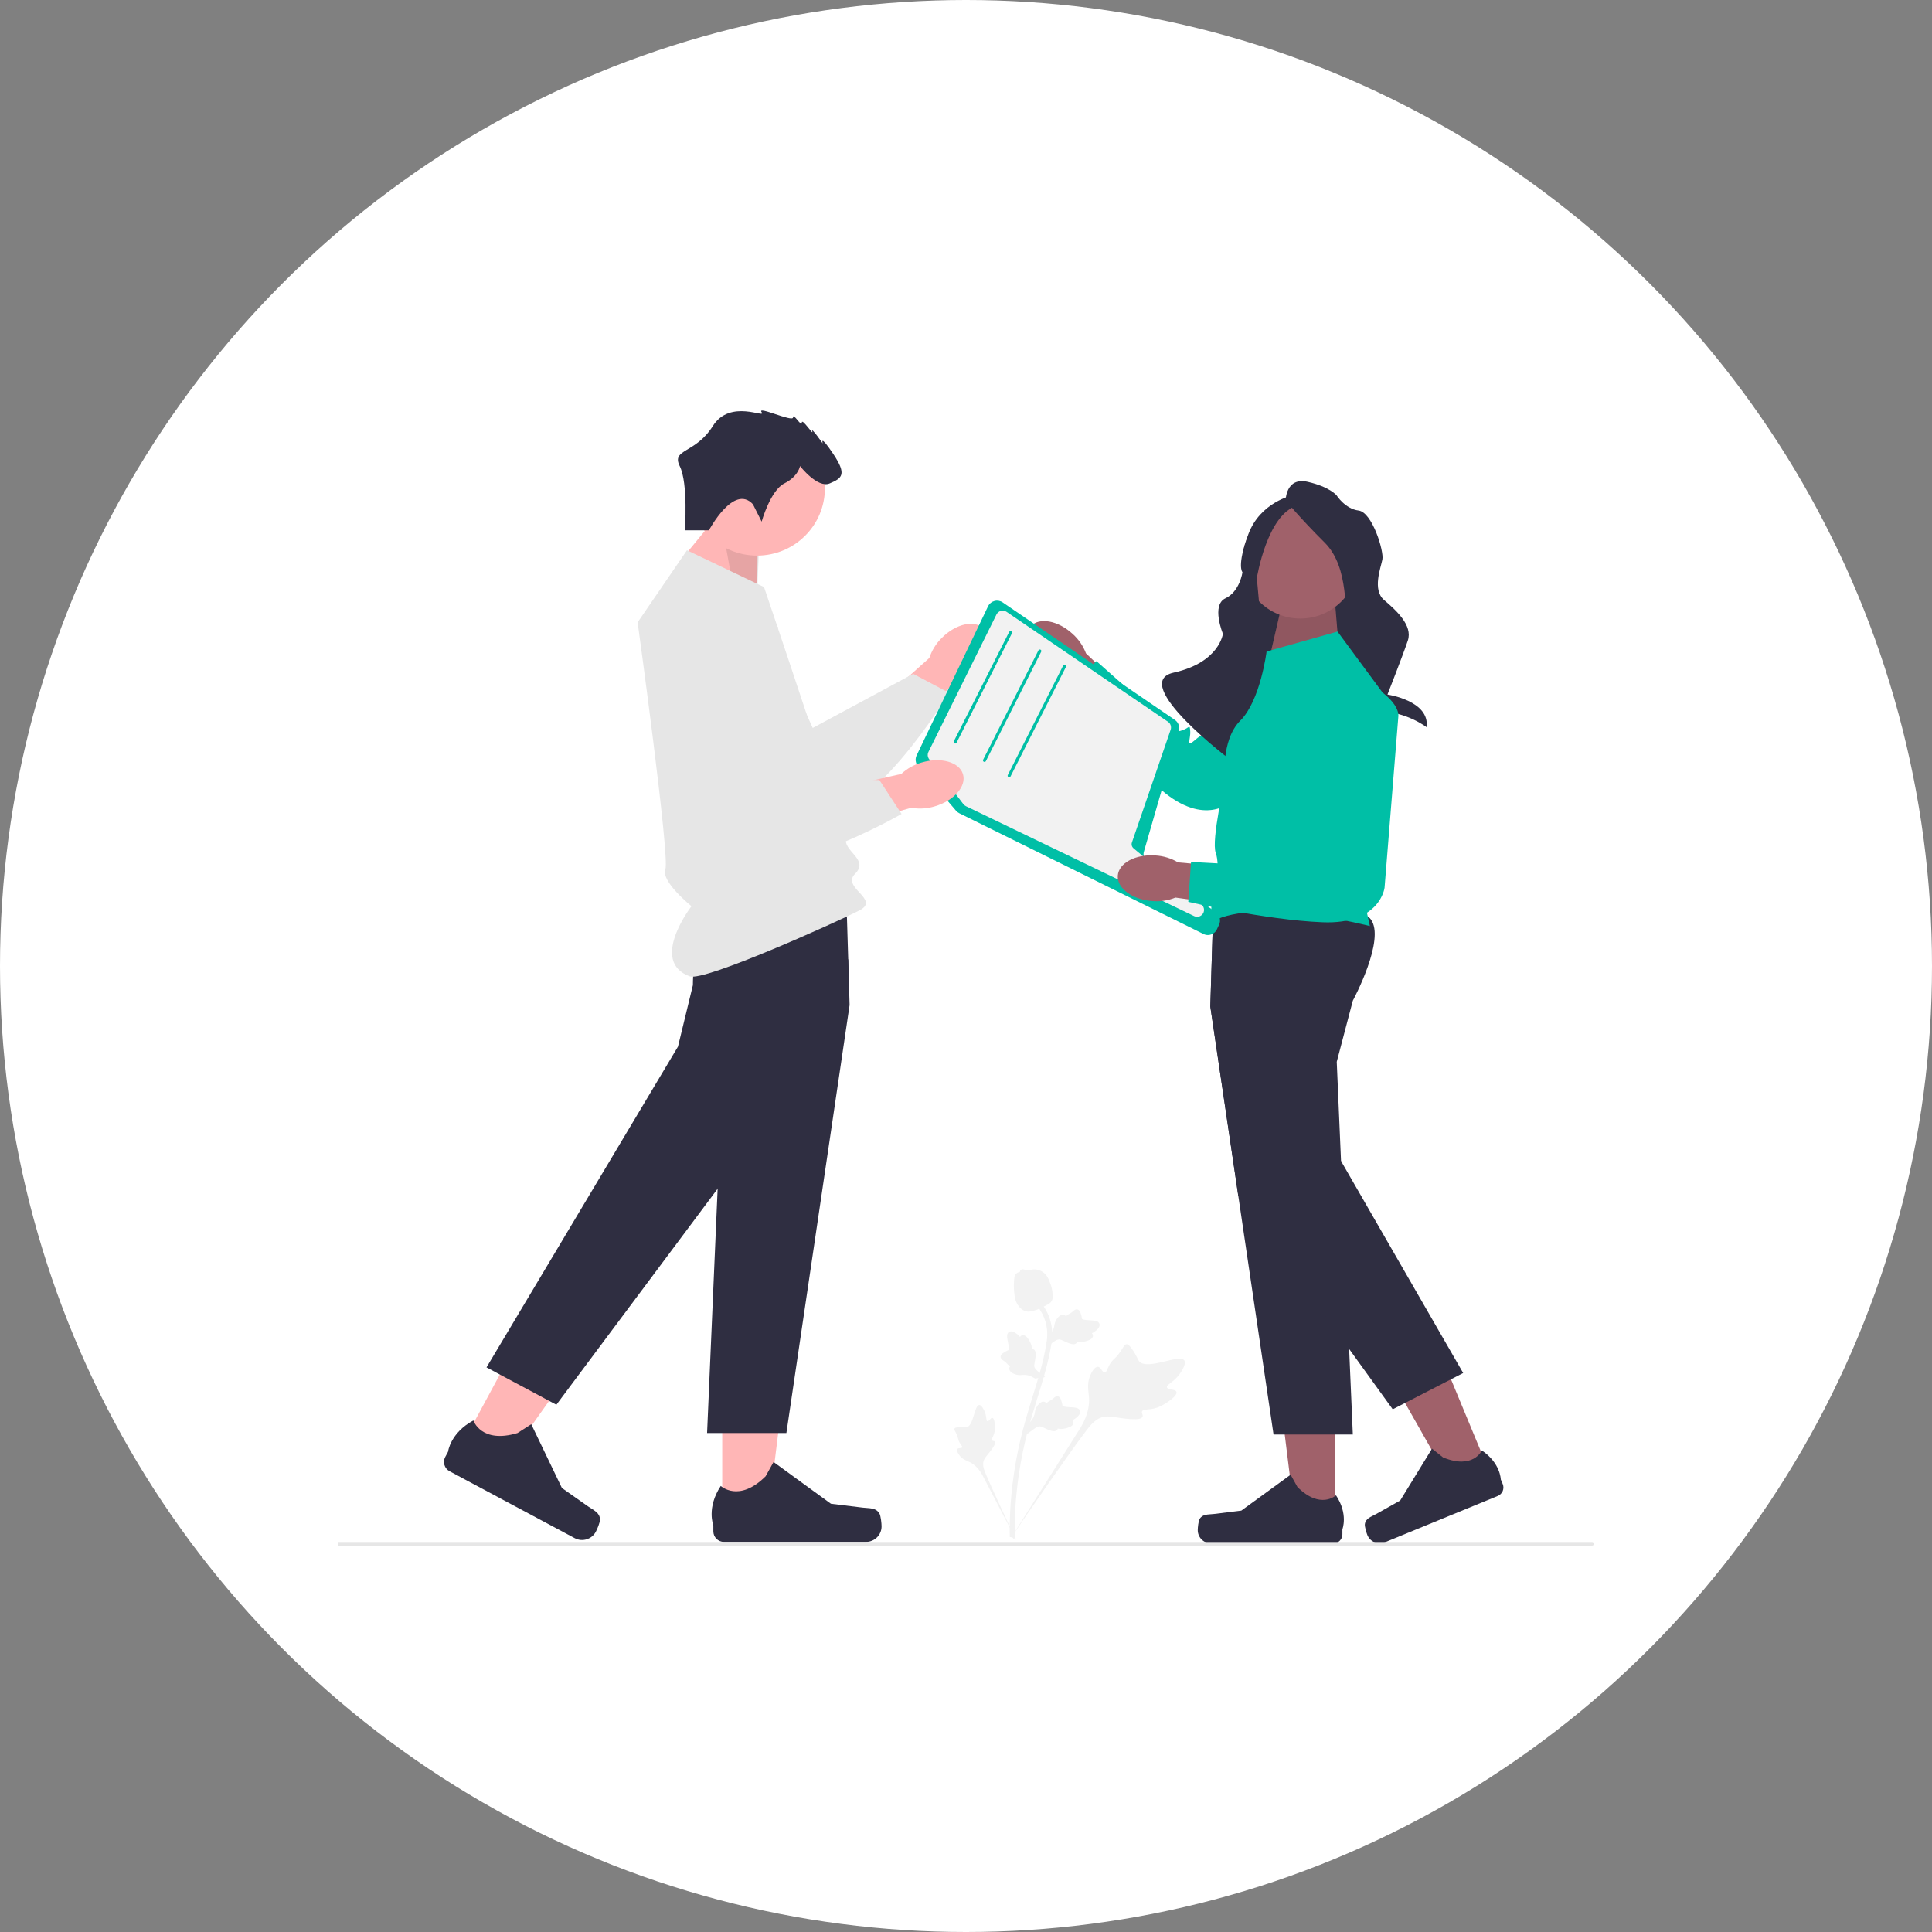 <svg width="80" height="80" viewBox="0 0 80 80" fill="none" xmlns="http://www.w3.org/2000/svg">
<rect x="0" y="0" width="80" height="80" fill="#808080" stroke="none"/>
<circle cx="40" cy="40" r="40" fill="white"/>
<g clip-path="url(#clip0_160_1149)">
<path d="M38.994 26.418C39.573 25.831 40.346 25.654 40.721 26.02C41.096 26.387 40.93 27.159 40.351 27.745C40.123 27.983 39.841 28.162 39.529 28.269L37.044 30.722L35.913 29.537L38.482 27.245C38.584 26.933 38.759 26.649 38.994 26.418Z" fill="#FFB6B6"/>
<path d="M31.049 24.393L33.653 30.143L37.813 27.902L39.301 28.689C39.301 28.689 35.901 34.345 33.573 33.701C31.245 33.057 27.11 27.219 27.855 25.417C28.6 23.615 31.049 24.393 31.049 24.393Z" fill="#E6E6E6"/>
<path d="M43.123 27.639C42.519 27.079 42.319 26.314 42.677 25.932C43.035 25.549 43.815 25.692 44.42 26.253C44.665 26.473 44.853 26.748 44.969 27.056L47.501 29.46L46.342 30.618L43.968 28.125C43.652 28.033 43.362 27.866 43.123 27.639Z" fill="#A0616A"/>
<path d="M55.878 28.009L50.99 33.186C50.99 33.186 49.893 34.267 48.087 32.709C46.282 31.151 44.274 28.594 44.274 28.594L45.4 27.375L47.395 29.145C47.395 29.145 48.58 29.62 48.662 29.926C48.744 30.233 48.514 30.36 48.884 30.262C49.254 30.163 49.261 29.944 49.285 30.277C49.308 30.61 49.082 30.998 49.509 30.622C49.937 30.245 50.064 30.474 50.064 30.474L53.188 26.357C53.188 26.357 55.206 24.769 55.787 26.193C56.367 27.616 55.878 28.009 55.878 28.009Z" fill="#00BFA6"/>
<path d="M29.906 62.713L31.806 62.713L32.709 55.423L29.906 55.423L29.906 62.713Z" fill="#FFB6B6"/>
<path d="M36.414 62.67C36.473 62.769 36.504 63.089 36.504 63.204C36.504 63.558 36.215 63.846 35.859 63.846H29.977C29.735 63.846 29.538 63.65 29.538 63.408V63.164C29.538 63.164 29.247 62.432 29.846 61.529C29.846 61.529 30.59 62.236 31.703 61.129L32.031 60.538L34.406 62.266L35.722 62.427C36.01 62.462 36.266 62.422 36.414 62.67Z" fill="#2F2E41"/>
<path d="M51.797 29.074H56.504V22.154H51.797V29.074Z" fill="#2F2E41"/>
<path d="M55.447 26.964L55.283 24.982H53.091L52.605 27.082L55.447 26.964Z" fill="#A0616A"/>
<path opacity="0.1" d="M55.447 26.964L55.283 24.982H53.091L52.605 27.082L55.447 26.964Z" fill="black"/>
<path d="M31.344 24.762L31.382 22.213L29.802 21.233L28.084 23.324L31.344 24.762Z" fill="#FFB6B6"/>
<path opacity="0.1" d="M31.344 24.762L31.446 22.276L29.802 21.233L30.361 24.309L31.344 24.762Z" fill="black"/>
<path d="M53.842 25.612C55.165 25.612 56.237 24.545 56.237 23.229C56.237 21.912 55.165 20.845 53.842 20.845C52.519 20.845 51.446 21.912 51.446 23.229C51.446 24.545 52.519 25.612 53.842 25.612Z" fill="#A0616A"/>
<path d="M53.237 20.721C53.237 20.721 53.237 19.742 54.151 19.952C55.064 20.161 55.345 20.511 55.345 20.511C55.345 20.511 55.696 21.07 56.258 21.14C56.82 21.21 57.312 22.818 57.242 23.167C57.172 23.517 56.82 24.425 57.312 24.845C57.804 25.264 58.506 25.893 58.296 26.522C58.085 27.151 57.453 28.759 57.453 28.759C57.453 28.759 59.216 29.016 59.072 30.111C59.072 30.111 58.225 29.458 57.101 29.458C55.977 29.458 56.118 27.429 56.118 27.429C56.118 27.429 56.047 26.173 55.837 25.823C55.626 25.474 55.907 23.517 54.853 22.468C53.799 21.42 53.237 20.721 53.237 20.721Z" fill="#2F2E41"/>
<path d="M53.518 20.511C53.518 20.511 52.184 20.791 51.692 22.119C51.2 23.447 51.448 23.694 51.448 23.694C51.448 23.694 51.34 24.494 50.743 24.774C50.146 25.055 50.638 26.243 50.638 26.243C50.638 26.243 50.497 27.431 48.601 27.851C46.704 28.27 50.979 31.486 50.979 31.486C50.979 31.486 50.672 29.968 52.639 29.898C54.606 29.828 52.254 26.243 52.254 26.243L52.043 23.936C52.043 23.936 52.465 21.28 53.729 20.93C54.994 20.581 53.518 20.511 53.518 20.511Z" fill="#2F2E41"/>
<path d="M31.349 23.006C32.9 23.006 34.158 21.755 34.158 20.211C34.158 18.667 32.9 17.415 31.349 17.415C29.797 17.415 28.539 18.667 28.539 20.211C28.539 21.755 29.797 23.006 31.349 23.006Z" fill="#FFB6B6"/>
<path d="M35.18 41.617L32.563 59.338H29.279L29.716 49.222L29.946 43.904L29.279 41.372C29.279 41.372 28.975 40.809 28.719 40.127C28.431 39.357 28.203 38.434 28.541 37.996C28.666 37.835 28.989 37.716 29.429 37.627C29.698 37.572 30.011 37.53 30.349 37.497C32.29 37.306 35.053 37.425 35.053 37.425L35.123 39.73L35.162 41.018L35.18 41.617Z" fill="#2F2E41"/>
<path d="M19.092 59.889L20.765 60.784L25.029 54.788L22.559 53.468L19.092 59.889Z" fill="#FFB6B6"/>
<path d="M24.845 62.916C24.85 63.031 24.725 63.328 24.67 63.429C24.502 63.741 24.111 63.858 23.797 63.691L18.616 60.921C18.402 60.806 18.322 60.541 18.437 60.328L18.552 60.114C18.552 60.114 18.645 59.331 19.602 58.818C19.602 58.818 19.921 59.792 21.428 59.34L21.998 58.974L23.268 61.615L24.351 62.377C24.588 62.543 24.832 62.628 24.845 62.916Z" fill="#2F2E41"/>
<path d="M35.162 41.018L33.773 43.789L29.716 49.222L23.038 58.167L20.145 56.621L28.073 43.339L28.691 40.794C28.691 40.794 28.691 40.519 28.719 40.127C28.774 39.35 28.939 38.112 29.429 37.627C29.496 37.561 29.568 37.509 29.646 37.474C29.794 37.408 30.039 37.424 30.349 37.497C31.642 37.804 34.055 39.125 35.123 39.73L35.162 41.018Z" fill="#2F2E41"/>
<path d="M55.269 62.935L53.636 62.935L52.859 56.667L55.269 56.667L55.269 62.935Z" fill="#A0616A"/>
<path d="M49.674 62.898C49.623 62.983 49.596 63.258 49.596 63.358C49.596 63.662 49.844 63.909 50.151 63.909H55.208C55.417 63.909 55.586 63.741 55.586 63.533V63.323C55.586 63.323 55.836 62.694 55.321 61.917C55.321 61.917 54.681 62.525 53.724 61.573L53.442 61.065L51.4 62.551L50.269 62.69C50.021 62.72 49.801 62.685 49.674 62.898Z" fill="#2F2E41"/>
<path d="M61.702 61.02L60.193 61.64L57.072 56.141L59.3 55.226L61.702 61.02Z" fill="#A0616A"/>
<path d="M56.516 63.11C56.502 63.208 56.583 63.472 56.62 63.564C56.737 63.845 57.061 63.979 57.344 63.863L62.019 61.944C62.212 61.864 62.304 61.645 62.225 61.452L62.144 61.259C62.144 61.259 62.134 60.582 61.361 60.06C61.361 60.06 61.002 60.864 59.753 60.348L59.297 59.985L57.979 62.133L56.986 62.691C56.769 62.813 56.552 62.864 56.516 63.11Z" fill="#2F2E41"/>
<path d="M56.018 41.435L55.352 43.967L55.529 48.075L55.824 54.899L55.832 55.091L55.865 55.858L56.018 59.401H52.735L51.273 49.504L50.117 41.68L50.239 37.697L50.245 37.488C50.245 37.488 56.118 37.234 56.756 38.06C57.395 38.886 56.018 41.435 56.018 41.435Z" fill="#2F2E41"/>
<path d="M60.587 56.854L60.03 57.141L57.972 58.201L57.67 58.356L55.865 55.858L51.273 49.504L50.117 41.68L50.239 37.697C50.758 37.532 51.174 37.465 51.385 37.563C52.333 38.004 52.288 40.898 52.288 40.898L52.866 43.451L55.529 48.075L60.587 56.854Z" fill="#2F2E41"/>
<path d="M48.714 57.636C48.672 57.507 48.352 57.563 48.321 57.448C48.29 57.334 48.598 57.238 48.833 56.914C48.876 56.856 49.144 56.489 49.041 56.335C48.846 56.042 47.491 56.771 47.166 56.362C47.095 56.272 47.066 56.118 46.853 55.831C46.768 55.717 46.714 55.662 46.649 55.663C46.557 55.666 46.524 55.78 46.38 55.988C46.163 56.299 46.085 56.26 45.942 56.514C45.836 56.704 45.823 56.825 45.747 56.832C45.639 56.842 45.594 56.606 45.462 56.597C45.327 56.588 45.192 56.821 45.125 57.002C44.999 57.344 45.077 57.605 45.094 57.864C45.113 58.147 45.069 58.561 44.76 59.091L41.85 63.704C42.475 62.764 44.249 60.2 44.964 59.259C45.17 58.987 45.392 58.715 45.733 58.663C46.062 58.614 46.462 58.776 47.02 58.766C47.085 58.765 47.266 58.76 47.31 58.664C47.347 58.585 47.256 58.517 47.289 58.442C47.333 58.343 47.532 58.385 47.803 58.319C47.994 58.272 48.124 58.195 48.236 58.129C48.269 58.109 48.77 57.807 48.714 57.636Z" fill="#F2F2F2"/>
<path d="M41.093 58.712C41.017 58.696 40.953 58.869 40.887 58.851C40.822 58.832 40.863 58.655 40.771 58.446C40.755 58.409 40.651 58.172 40.545 58.178C40.345 58.188 40.313 59.06 40.018 59.101C39.953 59.11 39.868 59.08 39.665 59.101C39.585 59.109 39.542 59.12 39.524 59.152C39.499 59.197 39.546 59.247 39.606 59.377C39.697 59.573 39.655 59.6 39.74 59.743C39.803 59.849 39.858 59.89 39.84 59.93C39.814 59.986 39.685 59.939 39.642 60.001C39.598 60.065 39.674 60.198 39.745 60.283C39.877 60.443 40.028 60.48 40.161 60.546C40.306 60.619 40.497 60.76 40.67 61.063L42.106 63.816C41.822 63.239 41.069 61.633 40.811 61.012C40.737 60.833 40.666 60.646 40.74 60.465C40.81 60.29 41.005 60.142 41.162 59.866C41.18 59.834 41.23 59.744 41.195 59.695C41.167 59.654 41.106 59.679 41.079 59.641C41.043 59.591 41.121 59.506 41.167 59.355C41.199 59.248 41.198 59.162 41.198 59.089C41.198 59.066 41.193 58.734 41.093 58.712Z" fill="#F2F2F2"/>
<path d="M42.525 59.384L42.57 58.969L42.598 58.943C42.726 58.823 42.806 58.695 42.836 58.564C42.841 58.543 42.845 58.522 42.848 58.501C42.863 58.415 42.882 58.309 42.964 58.199C43.011 58.138 43.132 57.999 43.258 58.048C43.292 58.06 43.315 58.082 43.331 58.105C43.335 58.101 43.339 58.097 43.343 58.093C43.398 58.041 43.436 58.021 43.472 58.003C43.501 57.989 43.53 57.974 43.579 57.935C43.6 57.917 43.618 57.902 43.632 57.889C43.676 57.85 43.733 57.804 43.81 57.822C43.892 57.844 43.92 57.922 43.939 57.974C43.972 58.066 43.982 58.129 43.989 58.171C43.992 58.186 43.994 58.203 43.996 58.209C44.014 58.254 44.24 58.266 44.324 58.27C44.515 58.281 44.68 58.289 44.719 58.419C44.748 58.512 44.688 58.613 44.538 58.728C44.491 58.764 44.444 58.789 44.404 58.807C44.429 58.831 44.449 58.863 44.45 58.907C44.453 59.01 44.346 59.09 44.133 59.143C44.08 59.157 44.008 59.174 43.915 59.17C43.871 59.168 43.833 59.161 43.8 59.155C43.795 59.173 43.786 59.193 43.77 59.211C43.722 59.265 43.646 59.279 43.542 59.248C43.427 59.217 43.336 59.173 43.256 59.135C43.186 59.102 43.126 59.074 43.075 59.066C42.981 59.053 42.893 59.111 42.788 59.188L42.525 59.384Z" fill="#F2F2F2"/>
<path d="M43.276 57.022L42.862 57.084L42.829 57.064C42.68 56.971 42.535 56.927 42.4 56.931C42.379 56.932 42.357 56.934 42.335 56.935C42.249 56.943 42.141 56.952 42.013 56.9C41.942 56.871 41.776 56.789 41.791 56.656C41.795 56.62 41.81 56.592 41.829 56.571C41.824 56.568 41.819 56.565 41.814 56.562C41.749 56.523 41.721 56.492 41.693 56.461C41.672 56.438 41.651 56.413 41.6 56.376C41.578 56.36 41.559 56.347 41.542 56.336C41.493 56.304 41.434 56.261 41.432 56.182C41.433 56.097 41.501 56.051 41.547 56.02C41.628 55.964 41.686 55.938 41.725 55.921C41.74 55.915 41.756 55.908 41.761 55.904C41.8 55.876 41.754 55.656 41.737 55.573C41.699 55.387 41.666 55.226 41.782 55.155C41.865 55.104 41.978 55.136 42.128 55.251C42.175 55.288 42.211 55.326 42.239 55.361C42.255 55.331 42.282 55.303 42.324 55.291C42.424 55.262 42.528 55.345 42.634 55.536C42.661 55.584 42.696 55.648 42.715 55.739C42.724 55.782 42.728 55.821 42.73 55.854C42.749 55.854 42.77 55.857 42.792 55.868C42.857 55.9 42.89 55.971 42.886 56.078C42.885 56.197 42.866 56.295 42.849 56.382C42.834 56.458 42.822 56.523 42.827 56.574C42.839 56.668 42.917 56.737 43.019 56.819L43.276 57.022Z" fill="#F2F2F2"/>
<path d="M43.332 55.784L43.377 55.369L43.405 55.343C43.533 55.223 43.613 55.095 43.643 54.964C43.648 54.943 43.652 54.922 43.655 54.9C43.67 54.815 43.689 54.709 43.771 54.599C43.818 54.538 43.939 54.399 44.065 54.448C44.099 54.46 44.122 54.482 44.138 54.505C44.142 54.501 44.146 54.497 44.151 54.493C44.205 54.44 44.243 54.421 44.279 54.403C44.307 54.388 44.337 54.374 44.386 54.335C44.407 54.317 44.425 54.302 44.439 54.289C44.483 54.25 44.54 54.204 44.617 54.222C44.699 54.244 44.727 54.322 44.746 54.374C44.779 54.465 44.789 54.529 44.796 54.571C44.798 54.586 44.801 54.603 44.803 54.609C44.821 54.654 45.047 54.665 45.131 54.67C45.322 54.681 45.487 54.689 45.526 54.819C45.555 54.912 45.495 55.013 45.345 55.128C45.298 55.164 45.251 55.188 45.211 55.207C45.236 55.231 45.256 55.263 45.257 55.306C45.26 55.41 45.153 55.489 44.94 55.543C44.887 55.556 44.815 55.574 44.722 55.57C44.678 55.568 44.64 55.561 44.607 55.555C44.602 55.573 44.593 55.593 44.577 55.611C44.529 55.665 44.453 55.679 44.349 55.648C44.234 55.616 44.143 55.573 44.063 55.535C43.993 55.502 43.933 55.474 43.882 55.466C43.788 55.453 43.7 55.511 43.595 55.587L43.332 55.784Z" fill="#F2F2F2"/>
<path d="M41.988 63.728L41.915 63.656L41.813 63.645C41.813 63.636 41.813 63.613 41.812 63.579C41.808 63.388 41.796 62.807 41.877 61.916C41.934 61.293 42.029 60.661 42.159 60.037C42.289 59.412 42.425 58.947 42.533 58.573C42.615 58.291 42.698 58.023 42.779 57.763C42.995 57.067 43.199 56.409 43.325 55.659C43.353 55.492 43.412 55.144 43.292 54.732C43.222 54.494 43.103 54.269 42.937 54.065L43.097 53.936C43.28 54.162 43.412 54.41 43.489 54.675C43.623 55.131 43.559 55.511 43.528 55.694C43.4 56.457 43.194 57.12 42.976 57.823C42.895 58.083 42.813 58.349 42.731 58.63C42.623 59 42.489 59.461 42.361 60.078C42.232 60.695 42.138 61.319 42.082 61.934C42.002 62.815 42.014 63.386 42.018 63.574C42.02 63.675 42.02 63.696 41.988 63.728Z" fill="#F2F2F2"/>
<path d="M42.497 54.301C42.489 54.299 42.481 54.297 42.472 54.295C42.303 54.248 42.167 54.111 42.069 53.887C42.023 53.782 42.012 53.672 41.99 53.452C41.987 53.418 41.972 53.246 41.99 53.018C42.002 52.869 42.018 52.809 42.059 52.762C42.104 52.71 42.165 52.68 42.23 52.665C42.231 52.645 42.238 52.626 42.251 52.608C42.304 52.532 42.392 52.563 42.44 52.579C42.465 52.588 42.495 52.599 42.529 52.605C42.582 52.614 42.614 52.605 42.662 52.591C42.708 52.577 42.766 52.561 42.845 52.562C43.002 52.564 43.117 52.634 43.156 52.657C43.357 52.778 43.426 52.97 43.507 53.192C43.523 53.236 43.576 53.398 43.588 53.605C43.597 53.754 43.577 53.816 43.555 53.859C43.509 53.95 43.438 53.991 43.263 54.079C43.08 54.171 42.987 54.217 42.912 54.241C42.737 54.295 42.627 54.33 42.497 54.301Z" fill="#F2F2F2"/>
<path d="M66 63.925C66 63.967 65.966 64 65.925 64H14V63.851H65.925C65.966 63.851 66 63.884 66 63.925Z" fill="#E6E6E6"/>
<path d="M28.446 22.785L31.637 24.309C31.637 24.309 35.021 34.281 35.021 34.789C35.021 35.297 35.978 35.615 35.404 36.186C34.829 36.758 36.473 37.242 35.587 37.699C34.701 38.155 29.176 40.653 28.561 40.428C26.867 39.806 28.633 37.524 28.633 37.524C28.633 37.524 27.36 36.504 27.552 35.996C27.743 35.488 26.403 25.77 26.403 25.77L28.446 22.785Z" fill="#E6E6E6"/>
<path d="M31.177 20.88L31.538 21.599C31.538 21.599 31.9 20.305 32.478 20.017C33.056 19.73 33.128 19.298 33.128 19.298C33.128 19.298 33.851 20.233 34.357 20.017C34.863 19.802 35.08 19.658 34.502 18.795C33.923 17.932 34.068 18.363 34.068 18.363C34.068 18.363 33.562 17.644 33.634 17.86C33.706 18.076 33.201 17.285 33.201 17.5C33.201 17.716 32.839 17.069 32.839 17.285C32.839 17.5 31.322 16.781 31.538 17.069C31.755 17.357 30.237 16.494 29.515 17.644C28.792 18.795 27.79 18.582 28.146 19.3C28.503 20.017 28.358 21.959 28.358 21.959H29.355C29.355 21.959 30.382 20.017 31.177 20.88Z" fill="#2F2E41"/>
<path d="M52.447 26.977L52.506 26.96L55.384 26.151L57.682 29.263L56.15 35.742L56.724 38.346C56.724 38.346 52.064 37.139 50.213 38.155C50.213 38.155 50.086 37.576 50.213 37.294C50.341 37.012 50.532 35.838 50.341 35.314C50.149 34.789 50.724 32.312 50.724 32.312C50.724 32.312 50.532 30.66 51.362 29.835C52.192 29.009 52.447 26.977 52.447 26.977Z" fill="#00BFA6"/>
<path d="M49.834 38.675L39.721 33.674C39.671 33.65 39.627 33.615 39.59 33.573L38.012 31.722C37.908 31.599 37.885 31.426 37.955 31.281L40.913 25.105C40.965 24.996 41.062 24.916 41.178 24.885C41.295 24.854 41.418 24.875 41.518 24.943L48.65 29.811C48.796 29.911 48.861 30.092 48.812 30.262L47.364 35.275C47.325 35.412 47.375 35.562 47.49 35.648L50.355 37.785C50.509 37.9 50.562 38.11 50.481 38.285L50.391 38.48C50.344 38.581 50.259 38.657 50.154 38.694C50.109 38.71 50.062 38.718 50.017 38.718C49.954 38.718 49.892 38.704 49.834 38.675Z" fill="#00BFA6"/>
<path d="M49.753 37.458L46.938 35.128C46.914 35.107 46.895 35.083 46.881 35.055C46.855 35.004 46.85 34.942 46.87 34.886L48.474 30.215C48.515 30.095 48.471 29.96 48.365 29.888L41.681 25.335C41.613 25.288 41.527 25.273 41.447 25.294C41.366 25.315 41.299 25.37 41.262 25.444L38.444 31.137C38.401 31.223 38.404 31.321 38.452 31.403C38.457 31.415 38.464 31.425 38.473 31.435L39.89 33.296C39.917 33.332 39.953 33.361 39.993 33.381L49.445 37.934C49.484 37.953 49.527 37.963 49.57 37.963C49.644 37.963 49.718 37.934 49.773 37.879C49.779 37.872 49.785 37.866 49.792 37.858C49.837 37.804 49.86 37.735 49.856 37.664C49.853 37.584 49.815 37.509 49.753 37.458Z" fill="#F2F2F2"/>
<path d="M39.553 30.788C39.576 30.788 39.599 30.775 39.61 30.753L41.901 26.224C41.917 26.192 41.904 26.154 41.873 26.139C41.841 26.123 41.803 26.135 41.787 26.167L39.496 30.695C39.48 30.727 39.493 30.765 39.524 30.781C39.533 30.785 39.543 30.788 39.553 30.788Z" fill="#00BFA6"/>
<path d="M40.766 31.55C40.789 31.55 40.812 31.537 40.823 31.515L43.114 26.986C43.13 26.955 43.117 26.916 43.085 26.901C43.054 26.885 43.016 26.898 43 26.929L40.709 31.458C40.693 31.489 40.706 31.527 40.737 31.543C40.746 31.548 40.756 31.55 40.766 31.55Z" fill="#00BFA6"/>
<path d="M41.787 32.185C41.81 32.185 41.833 32.172 41.844 32.15L44.135 27.621C44.151 27.59 44.138 27.552 44.107 27.536C44.075 27.52 44.037 27.533 44.021 27.564L41.73 32.093C41.714 32.124 41.727 32.162 41.758 32.178C41.768 32.183 41.777 32.185 41.787 32.185Z" fill="#00BFA6"/>
<path d="M38.171 31.571C38.963 31.339 39.726 31.556 39.875 32.058C40.024 32.56 39.502 33.155 38.71 33.388C38.395 33.485 38.06 33.506 37.736 33.448L34.367 34.393L33.955 32.81L37.32 32.047C37.561 31.823 37.853 31.66 38.171 31.571Z" fill="#FFB6B6"/>
<path d="M32.213 25.963L31.685 32.248L36.414 32.299L37.332 33.705C37.332 33.705 31.6 37.008 29.878 35.32C28.157 33.633 27.391 26.532 28.922 25.316C30.452 24.101 32.213 25.963 32.213 25.963Z" fill="#E6E6E6"/>
<path d="M47.706 37.311C46.882 37.25 46.246 36.777 46.286 36.255C46.326 35.734 47.025 35.361 47.849 35.423C48.179 35.443 48.499 35.541 48.782 35.71L52.268 36.015L52.09 37.64L48.672 37.167C48.366 37.291 48.035 37.34 47.706 37.311Z" fill="#A0616A"/>
<path d="M57.902 29.678L57.332 36.759C57.332 36.759 57.153 38.285 54.765 38.189C52.376 38.093 49.204 37.343 49.204 37.343L49.319 35.691L51.988 35.835C51.988 35.835 53.211 35.47 53.468 35.658C53.725 35.847 53.624 36.089 53.852 35.782C54.079 35.476 53.947 35.3 54.174 35.545C54.401 35.791 54.468 36.235 54.566 35.675C54.664 35.115 54.907 35.215 54.907 35.215L54.764 30.059C54.764 30.059 55.345 27.564 56.691 28.316C58.038 29.068 57.902 29.678 57.902 29.678Z" fill="#00BFA6"/>
</g>
<defs>
<clipPath id="clip0_160_1149">
<rect width="52" height="47" fill="white" transform="translate(14 17)"/>
</clipPath>
</defs>
</svg>
